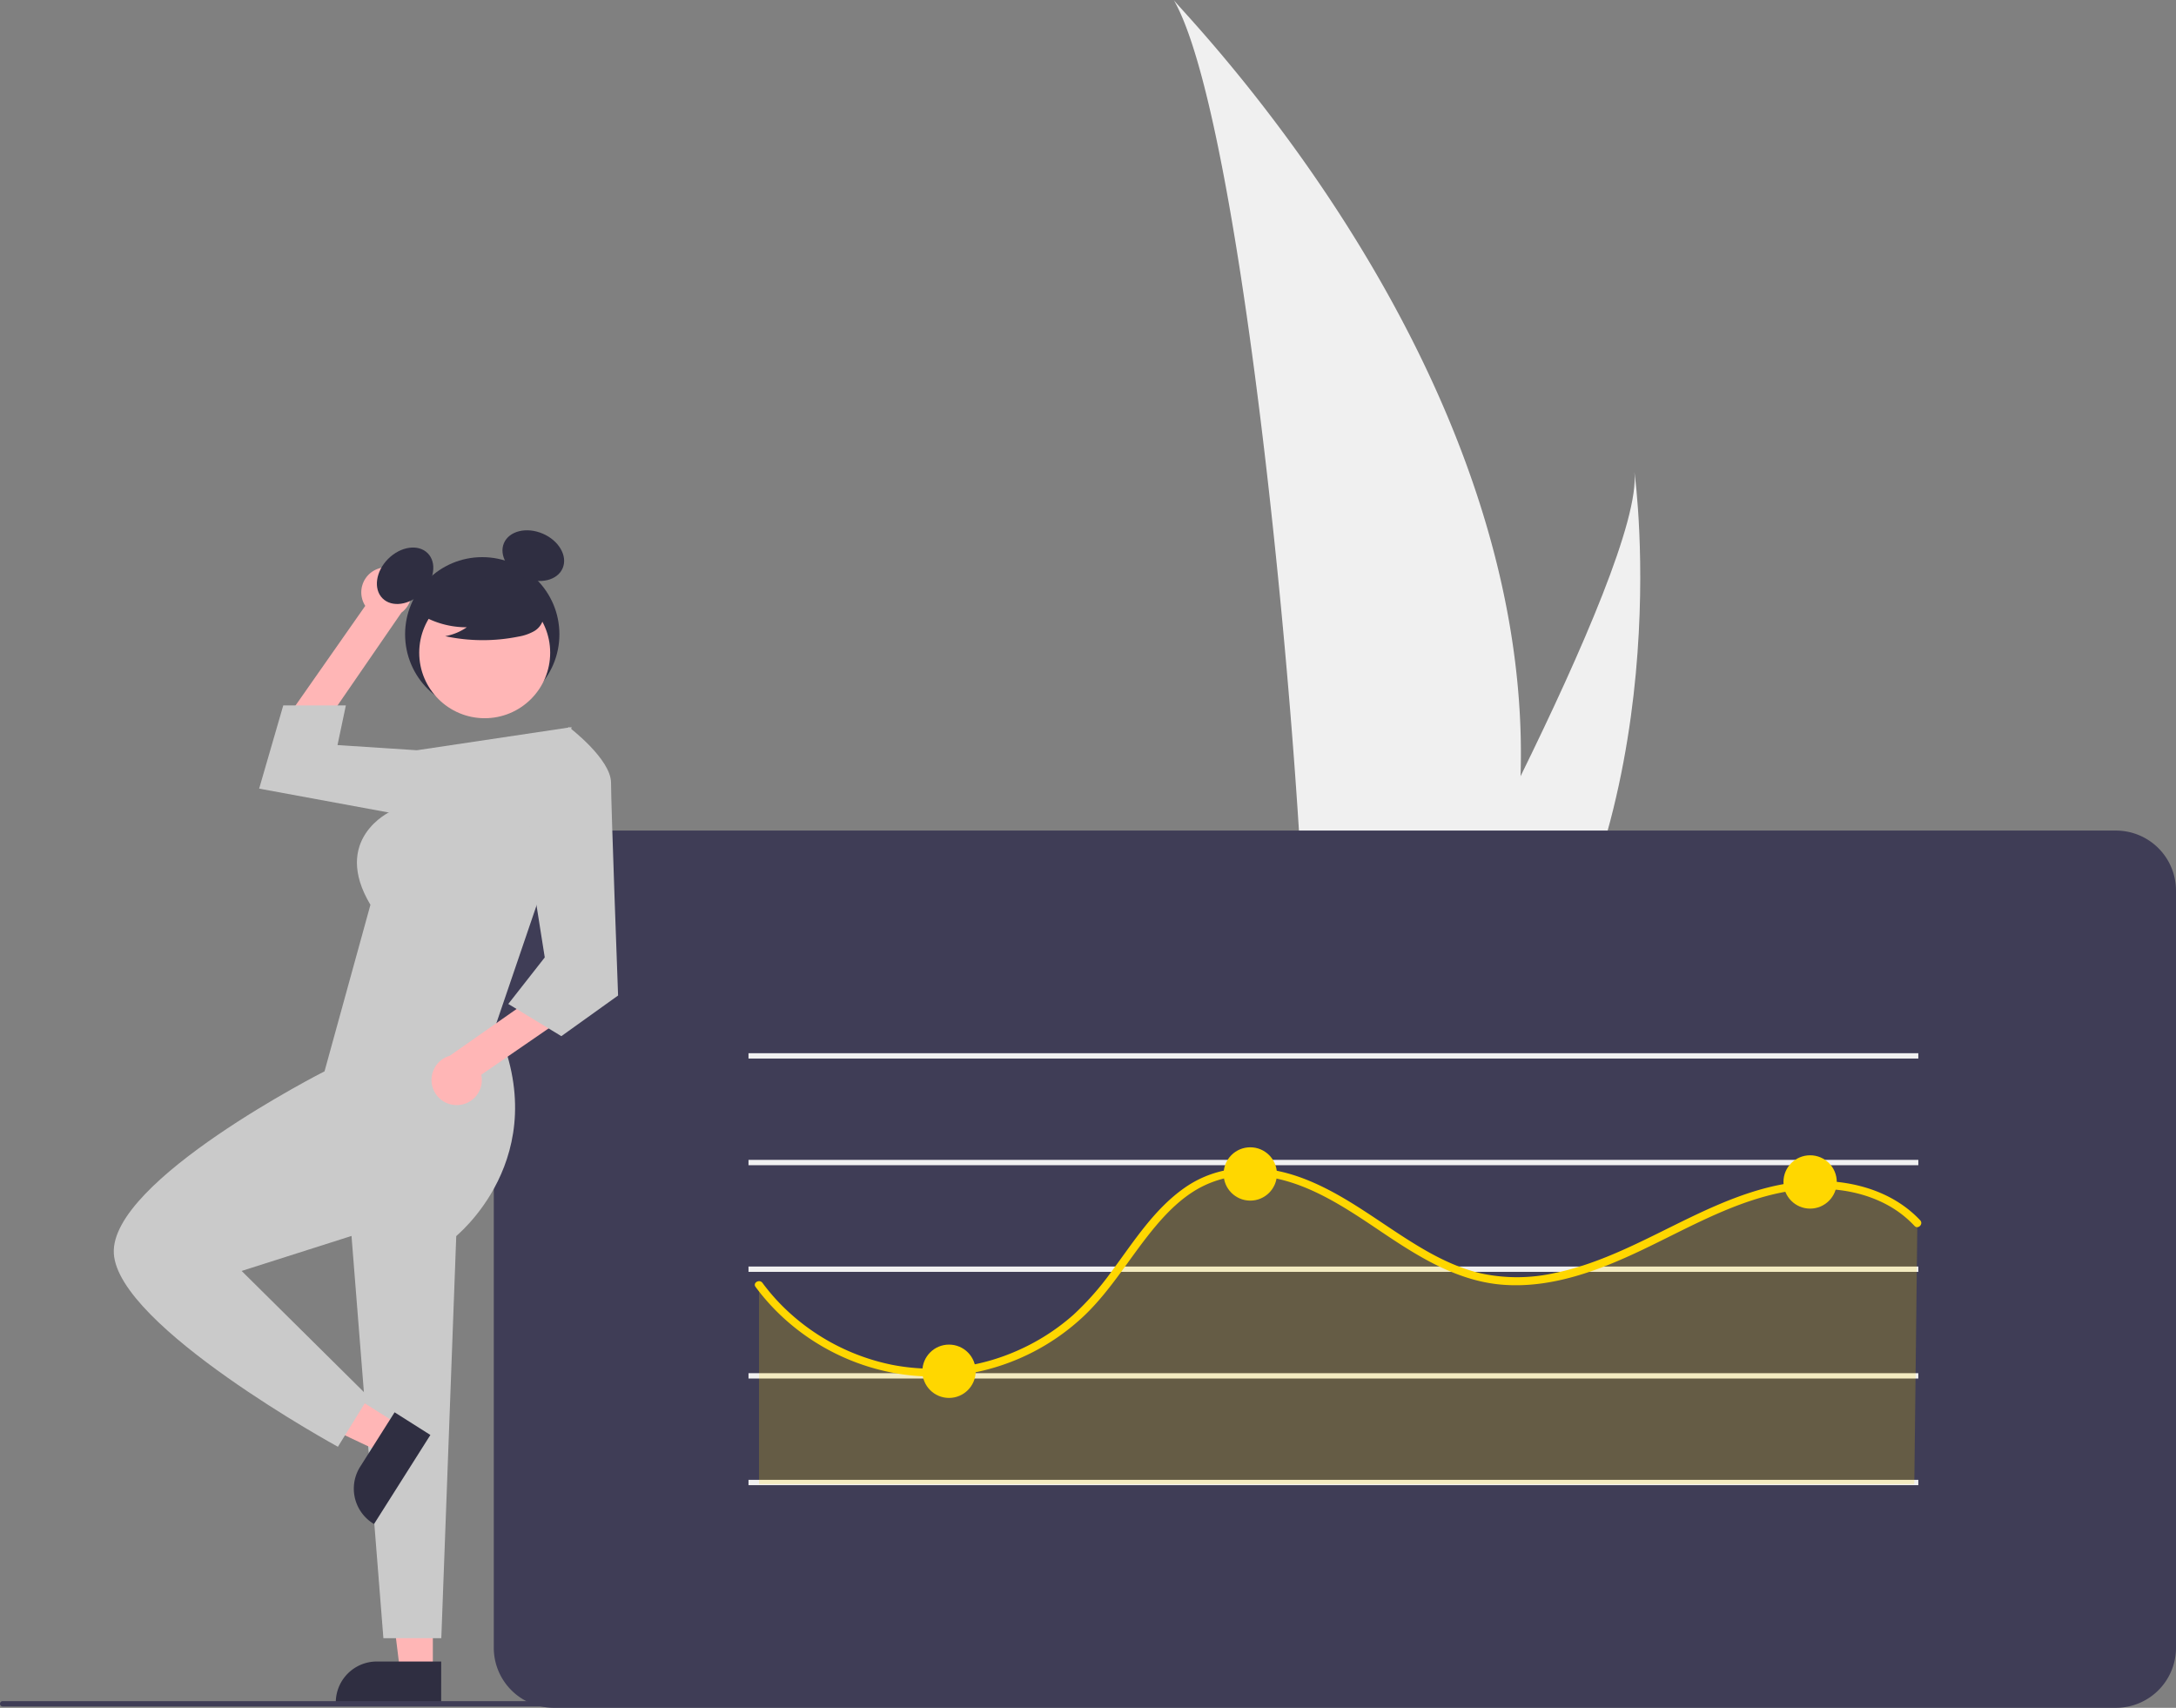 <svg xmlns="http://www.w3.org/2000/svg" data-name="Layer 1" width="816.22" height="640.5" viewBox="0 0 816.22 640.5" xmlns:xlink="http://www.w3.org/1999/xlink"><rect x="0" y="0" width="816.22" height="640.5" fill="#808080" stroke="none"/><path id="e5b01265-0b4f-4d57-a9fa-5bd80347d7aa-1206" data-name="Path 133" d="M762.251,420.882a363.964,363.964,0,0,1-17.004,100.611c-.23.756-.485,1.501-.733,2.256h-63.45c.067-.678.136-1.434.202-2.256,4.23-48.636-19.938-341.122-49.103-391.744C634.718,133.856,767.17,266.343,762.251,420.882Z" transform="translate(-191.89 -129.75)" fill="#f0f0f0"/><path id="ffdef3f3-76d4-4555-b476-c3b551816dea-1207" data-name="Path 134" d="M757.49,521.494c-.531.756-1.082,1.512-1.648,2.256H708.24c.361-.643.779-1.399,1.264-2.256C717.367,507.302,740.642,464.87,762.246,420.882c23.208-47.271,44.518-96.335,42.724-114.093C805.526,310.793,821.592,432.886,757.49,521.494Z" transform="translate(-191.89 -129.75)" fill="#f0f0f0"/><path d="M985.61,770.25h-586a22.525,22.525,0,0,1-22.5-22.5v-284a22.525,22.525,0,0,1,22.5-22.5h586a22.525,22.525,0,0,1,22.5,22.5v284A22.525,22.525,0,0,1,985.61,770.25Z" transform="translate(-191.89 -129.75)" fill="#3f3d56"/><rect x="280.763" y="475" width="438.803" height="2" fill="#f0f0f0"/><rect x="280.763" y="515" width="438.803" height="2" fill="#f0f0f0"/><rect x="280.763" y="555" width="438.803" height="2" fill="#f0f0f0"/><g opacity="0.2"><path d="M911.089,588.463c-13.025-14.084-34.788-16.732-53.491-12.462s-35.494,14.26-52.884,22.36-36.698,14.488-55.537,10.865c-18.192-3.499-33.219-15.732-48.821-25.719s-34.612-18.216-52.254-12.566c-21.837,6.994-31.899,31.441-47.585,48.166a80.694,80.694,0,0,1-123.922-7.469v74.739H909.944Z" transform="translate(-191.89 -129.75)" fill="#ffd700"/></g><rect x="280.763" y="395" width="438.803" height="2" fill="#f0f0f0"/><rect x="280.763" y="435" width="438.803" height="2" fill="#f0f0f0"/><path d="M475.3,612.395c18.692,25.245,51.007,38.21,81.916,32.133a83.662,83.662,0,0,0,41.432-21.402c10.38-9.93,17.518-22.585,26.719-33.513,4.456-5.293,9.44-10.247,15.444-13.767a38.965,38.965,0,0,1,22.688-5.127c17.689,1.284,32.881,11.839,47.139,21.411,13.856,9.302,28.437,18.346,45.524,19.495,17.978,1.209,35.458-5.381,51.421-12.963,16.337-7.76,32.263-16.996,50.035-21.127,14.479-3.365,30.949-2.729,43.944,5.109a39.853,39.853,0,0,1,8.466,6.88c1.325,1.41,3.444-.715,2.121-2.121-10.04-10.679-24.816-14.951-39.16-14.756-16.738.228-32.444,6.645-47.308,13.804-16.521,7.957-32.745,17.102-50.901,20.794a64.415,64.415,0,0,1-27.343.081c-8.272-1.917-15.945-5.674-23.198-10.009-14.592-8.72-27.793-19.756-43.888-25.752-14.791-5.511-30.961-5.6-44.22,3.733-11.415,8.035-19.018,20.179-27.216,31.201a107.144,107.144,0,0,1-14.426,16.389,80.333,80.333,0,0,1-20.607,13.239,78.78,78.78,0,0,1-47.362,5.486,81.169,81.169,0,0,1-40.953-21.855,77.578,77.578,0,0,1-7.676-8.876c-1.136-1.535-3.741-.04-2.59,1.514Z" transform="translate(-191.89 -129.75)" fill="#ffd700"/><circle cx="468.976" cy="440.28" r="10" fill="#ffd700"/><circle cx="678.976" cy="443.28" r="10" fill="#ffd700"/><circle cx="355.976" cy="514.28" r="10" fill="#ffd700"/><path d="M333.183,343.246a9.377,9.377,0,0,0-4.285,13.725l-28.344,40.494,8.889,10.032,33.029-47.993a9.428,9.428,0,0,0-9.289-16.257Z" transform="translate(-191.89 -129.75)" fill="#ffb6b6"/><polygon points="162.359 627.135 150.099 627.135 144.267 579.847 162.361 579.848 162.359 627.135" fill="#ffb6b6"/><path d="M357.375,768.769l-39.531-.001v-.5A15.387,15.387,0,0,1,333.231,752.882h.001l24.144.001Z" transform="translate(-191.89 -129.75)" fill="#2f2e41"/><path d="M212.859,764.635l-1-.23Z" transform="translate(-191.89 -129.75)" opacity="0.1" style="isolation:isolate"/><path d="M213.519,764.765l-.49-.07.54.1Z" transform="translate(-191.89 -129.75)" opacity="0.1" style="isolation:isolate"/><path d="M199.209,759.055Z" transform="translate(-191.89 -129.75)" opacity="0.1" style="isolation:isolate"/><path d="M199.229,759.065Z" transform="translate(-191.89 -129.75)" opacity="0.1" style="isolation:isolate"/><path d="M213.029,764.695h0Z" transform="translate(-191.89 -129.75)" opacity="0.1" style="isolation:isolate"/><polygon points="131.019 453 143.811 614.39 165.536 614.39 171.531 453 131.019 453" fill="#cacaca"/><polygon points="165.019 285.745 156.362 281.373 126.599 279.435 129.729 264.568 106.249 264.568 97.206 295.765 152.179 305.89 165.019 285.745" fill="#cacaca"/><circle cx="180.894" cy="237.891" r="28.94" fill="#2f2e41"/><ellipse cx="343.844" cy="345.687" rx="11.975" ry="8.981" transform="translate(-335.618 214.634) rotate(-45)" fill="#2f2e41"/><ellipse cx="391.934" cy="338.143" rx="8.981" ry="11.975" transform="translate(-264.878 435.99) rotate(-66.87)" fill="#2f2e41"/><circle cx="181.812" cy="244.8" r="24.561" fill="#ffb6b6"/><path d="M347.894,359.101a33.405,33.405,0,0,0,19.091,5.9,20.471,20.471,0,0,1-8.114,3.338,67.359,67.359,0,0,0,27.514.155,17.808,17.808,0,0,0,5.76-1.978,7.289,7.289,0,0,0,3.555-4.755c.604-3.449-2.083-6.582-4.876-8.693a35.967,35.967,0,0,0-30.224-6.04c-3.376.873-6.759,2.347-8.951,5.059s-2.843,6.891-.753,9.684Z" transform="translate(-191.89 -129.75)" fill="#2f2e41"/><polygon points="149.723 534.457 143.168 544.817 100.088 524.463 109.763 509.173 149.723 534.457" fill="#ffb6b6"/><path d="M353.327,667.919l-21.137,33.406-.423-.267a15.387,15.387,0,0,1-4.776-21.229l.001-.001,12.91-20.403Z" transform="translate(-191.89 -129.75)" fill="#2f2e41"/><path d="M406.285,402.449l-58.033,8.675-9.973,23.032s-22.212,10.272-7.44,34.934l-17.22,62.456s-80.556,40.875-79.032,68.29S318.639,672.347,318.639,672.347l11.569-18.713-47.679-47.229,44.64-14.215,35.21,1.665s38.254-29.915,15.493-79.76l15.697-46.001Z" transform="translate(-191.89 -129.75)" fill="#cacaca"/><path d="M363.592,544.195a9.377,9.377,0,0,0,8.815-11.36l40.716-28.023-4.819-12.507-47.728,33.41a9.428,9.428,0,0,0,3.017,18.48Z" transform="translate(-191.89 -129.75)" fill="#ffb6b6"/><path d="M393.369,411.829l11.916-9.38s15.786,11.945,15.806,20.873,2.643,79.783,2.643,79.783L402.45,518.35l-19.901-12.076,13.68-17.449-6.45-40.713Z" transform="translate(-191.89 -129.75)" fill="#cacaca"/><path d="M573.89,769.75h-381a1,1,0,0,1,0-2h381a1,1,0,0,1,0,2Z" transform="translate(-191.89 -129.75)" fill="#3f3d56"/></svg>
